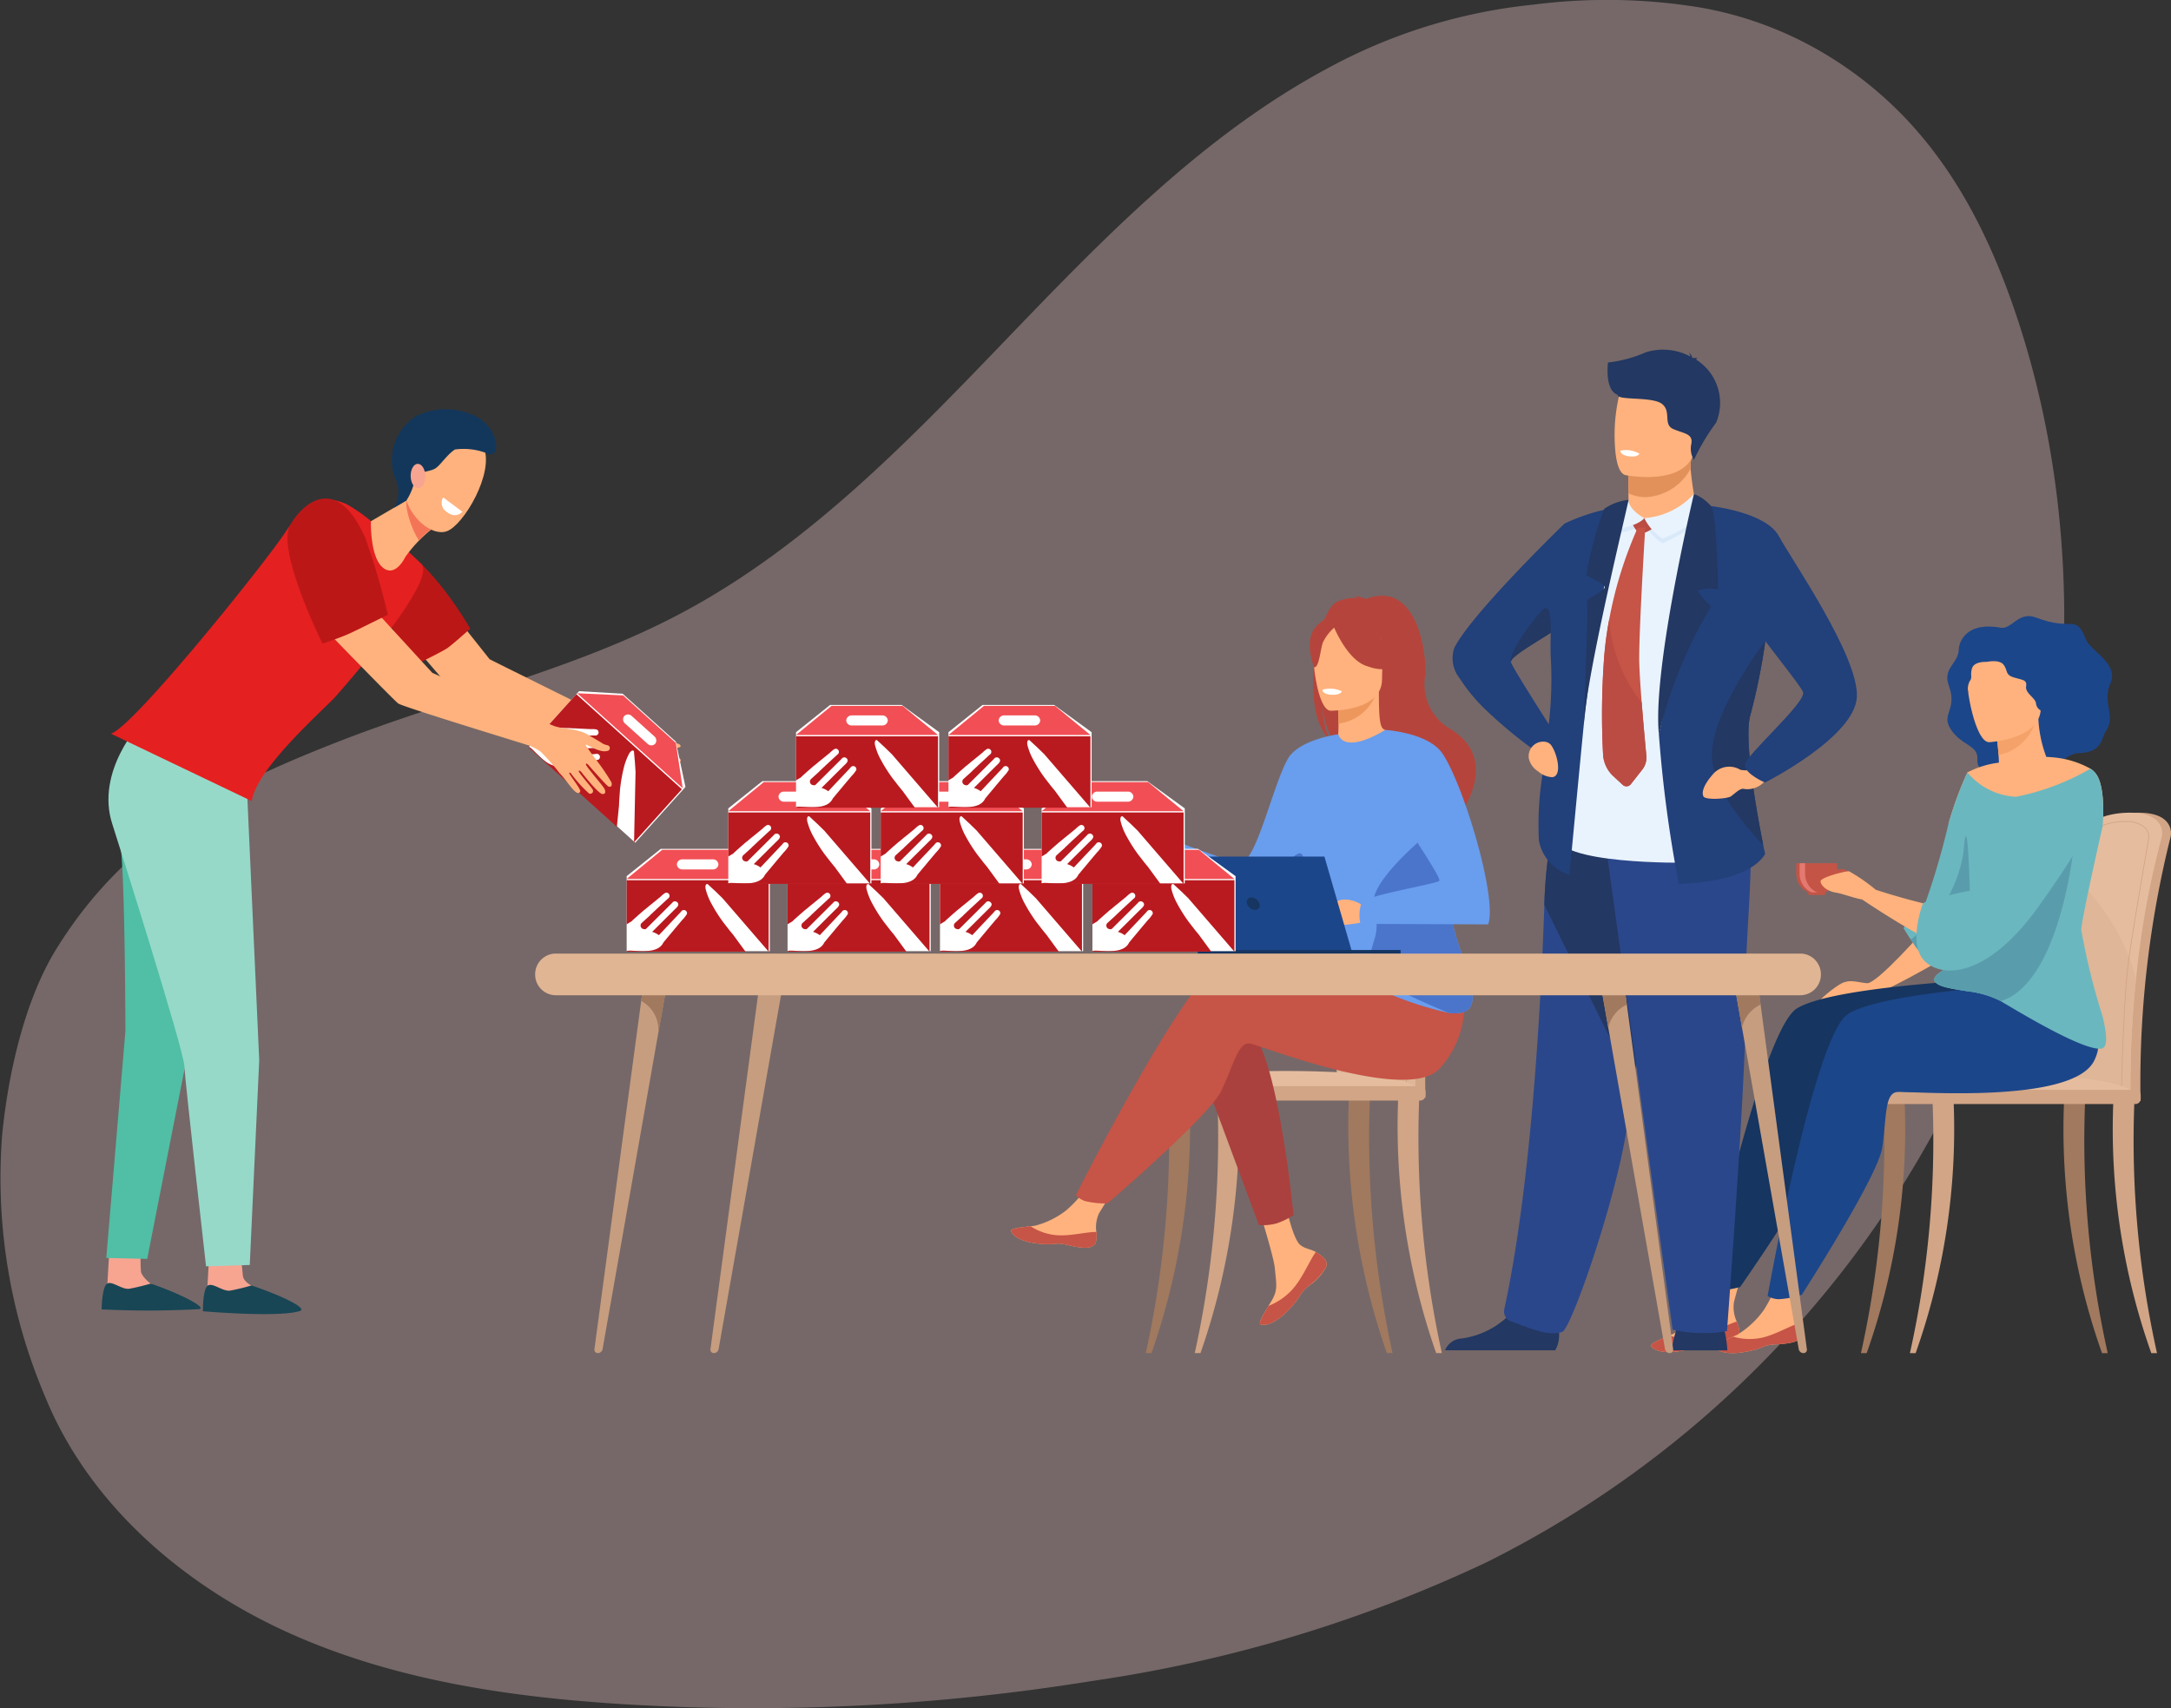 <svg id="Component_11_1" data-name="Component 11 – 1" xmlns="http://www.w3.org/2000/svg" xmlns:xlink="http://www.w3.org/1999/xlink" width="122" height="96" viewBox="0 0 122 96">
  <rect x="0" y="0" width="122" height="96" fill="#333333" stroke="none"/>
  <defs>
    <clipPath id="clip-path">
      <path id="Clip_2" data-name="Clip 2" d="M0,0H6.22V16.258H0Z" fill="none"/>
    </clipPath>
    <clipPath id="clip-path-2">
      <path id="Clip_49" data-name="Clip 49" d="M0,56.414H122V0H0Z" fill="none"/>
    </clipPath>
    <clipPath id="clip-path-3">
      <path id="Clip_2-2" data-name="Clip 2" d="M0,0H7.979V4.015H0Z" fill="none"/>
    </clipPath>
    <clipPath id="clip-path-4">
      <path id="Clip_5" data-name="Clip 5" d="M0,0H7.978V1.637H0Z" fill="none"/>
    </clipPath>
  </defs>
  <path id="Fill_1" data-name="Fill 1" d="M56.413,19.214C50.9,24.949,45.256,30.771,38.22,34.493c-6,3.174-12.727,4.67-19.054,7.128s-12,5.24-16,11.712C1.37,56.233.452,60.4.12,63.793A31.379,31.379,0,0,0,2.534,78.486C4.989,84.525,10.3,89.1,16.26,91.781s12.556,3.628,19.082,4.013a119.217,119.217,0,0,0,26.052-1.327,78.044,78.044,0,0,0,22.117-6.654,58.257,58.257,0,0,0,27.7-29.44c5.311-12.685,6.473-27.508,2.129-40.554C111.357,11.868,108.39,6.666,102.9,3.242A20.485,20.485,0,0,0,95.552.423,32.316,32.316,0,0,0,86.184.259a30.61,30.61,0,0,0-11.63,3.608C67.545,7.64,61.923,13.48,56.413,19.214Z" fill="#ffd5d5" opacity="0.33"/>
  <g id="Group_201" data-name="Group 201" transform="translate(0 19.631)">
    <g id="Group_3" data-name="Group 3" transform="translate(115.78 26.044)">
      <path id="Clip_2-12" data-name="Clip 2" d="M0,0H6.22V16.258H0Z" transform="translate(0)" fill="none"/>
      <g id="Group_3-2" data-name="Group 3" transform="translate(0)" clip-path="url(#clip-path)">
        <path id="Fill_1-2" data-name="Fill 1" d="M.166,11.782A53.06,53.06,0,0,1,.8,5.187c.452-2.575.858-4.056.863-4.072C1.717.889,2.577-.028,4.487,0S6.216,1.23,6.216,1.23a.384.384,0,0,1-.014.107,56.938,56.938,0,0,0-1.7,14.429c0,.114.014.31.006.441,0,0-4.427.113-4.428,0a21.464,21.464,0,0,1,.081-4.426" transform="translate(0 0)" fill="#d1a586"/>
      </g>
    </g>
    <path id="Fill_4" data-name="Fill 4" d="M.091,15.727c0,.113.062.2.135.2h0c.074,0,.132-.092.133-.2H4.155c0,.113.062.2.135.2h0c.075,0,.134-.095.134-.209A55.752,55.752,0,0,1,4.74,9.329,49.6,49.6,0,0,1,6.19,1.337.393.393,0,0,0,6.2,1.231S6.385.029,4.475,0,1.7.889,1.646,1.115c0,.012-.234.851-.54,2.359C1,3.974.9,4.547.783,5.187a53.113,53.113,0,0,0-.629,6.594,16.771,16.771,0,0,0-.063,3.945" transform="translate(115.298 26.044)" fill="#e5bd9e"/>
    <path id="Fill_6" data-name="Fill 6" d="M.091,12.253c0,.113.062.2.135.2h0c.074,0,.132-.092.133-.2H4.155c0,.113.062.2.135.2h0c.075,0,.134-.095.134-.209A55.752,55.752,0,0,1,4.74,5.855,11.933,11.933,0,0,0,1.106,0C1,.5.9,1.073.783,1.713A53.113,53.113,0,0,0,.153,8.307a16.771,16.771,0,0,0-.063,3.945" transform="translate(115.298 29.518)" fill="#dfb697"/>
    <path id="Fill_8" data-name="Fill 8" d="M3.63,15.212h0l-.01-.007s-.006,0-.007-.019h0a.1.1,0,0,0-.029-.078c-.092-.094-.385-.113-.8-.113L2.42,15H2.413c-.146,0-.3,0-.456,0a10.384,10.384,0,0,1-1.751-.124C-.2,14.805.073,11.712.363,8.818.412,8.33.451,7.938.468,7.71A55.047,55.047,0,0,1,1.756.845C1.8.666,2.437,0,3.812,0H3.88A1.458,1.458,0,0,1,5.012.392.728.728,0,0,1,5.187.94a.3.3,0,0,1-.011.082c-.006.024-.987,5.67-1.148,7.032-.273,2.3-.374,7.074-.375,7.121a.04.04,0,0,1,0,.007V15.2l-.023.014Zm-.847-.261c.436,0,.726.021.829.126V15.03c0-.111.008-.294.018-.635.012-.441.034-1.131.065-1.913.054-1.363.149-3.238.29-4.433.163-1.374,1.144-7.021,1.15-7.039A.268.268,0,0,0,5.144.937.7.7,0,0,0,4.978.42,1.419,1.419,0,0,0,3.88.044H3.822C2.464.043,1.843.684,1.8.856A56.111,56.111,0,0,0,.512,7.714c-.017.226-.056.608-.1,1.092l0,.016v0c-.193,1.927-.593,5.937-.192,6.006a10.32,10.32,0,0,0,1.743.123c.159,0,.31,0,.456,0h.006C2.53,14.952,2.661,14.95,2.782,14.95Z" transform="translate(115.583 26.521)" fill="#d1a586"/>
    <path id="Fill_10" data-name="Fill 10" d="M14.872,1.2H0S.346-.185,8.959.021c6.1.146,5.913,1.177,5.913,1.177" transform="translate(105.131 40.777)" fill="#e5bd9e"/>
    <path id="Fill_12" data-name="Fill 12" d="M2.521,14.226A54.986,54.986,0,0,1,1.242.265C1.247.132,1,.012.866.008s-.73-.039-.8.074A37.635,37.635,0,0,0,2.2,14.226Z" transform="translate(118.693 42.189)" fill="#d1a586"/>
    <path id="Fill_14" data-name="Fill 14" d="M0,14.226A54.984,54.984,0,0,0,1.279.265c0-.133.243-.253.377-.257s.73-.039.8.074A37.634,37.634,0,0,1,.322,14.226Z" transform="translate(107.328 42.189)" fill="#d1a586"/>
    <path id="Fill_16" data-name="Fill 16" d="M0,14.226A54.99,54.99,0,0,0,1.279.265c0-.133.243-.253.377-.257s.73-.039.8.074A37.635,37.635,0,0,1,.322,14.226Z" transform="translate(104.576 42.189)" fill="#a0795f"/>
    <path id="Fill_18" data-name="Fill 18" d="M2.521,14.226A54.988,54.988,0,0,1,1.242.265C1.247.132,1,.012.866.008s-.73-.039-.8.074A37.634,37.634,0,0,0,2.2,14.226Z" transform="translate(115.923 42.189)" fill="#a0795f"/>
    <path id="Fill_20" data-name="Fill 20" d="M.3.8H15.179a.3.3,0,0,0,.3-.3V.3a.3.3,0,0,0-.3-.3H.3A.3.3,0,0,0,0,.3V.5A.3.3,0,0,0,.3.8" transform="translate(104.818 41.617)" fill="#d1a586"/>
    <path id="Fill_22" data-name="Fill 22" d="M.166,11.944A54.528,54.528,0,0,1,.8,5.259c.452-2.611.858-4.112.863-4.128C1.717.9,2.577-.028,4.487,0S6.216,1.247,6.216,1.247a.4.4,0,0,1-.014.108,58.467,58.467,0,0,0-1.7,14.629c0,.115.014.315.006.447,0,0-4.426.114-4.428,0a22.058,22.058,0,0,1,.081-4.487" transform="translate(75.592 25.623)" fill="#d1a586"/>
    <path id="Fill_24" data-name="Fill 24" d="M.091,15.944c0,.114.062.206.135.206h0c.074,0,.132-.093.133-.206H4.155c0,.114.062.206.135.206h0c.075,0,.134-.1.134-.212a57.28,57.28,0,0,1,.315-6.48,50.91,50.91,0,0,1,1.45-8.1A.4.4,0,0,0,6.2,1.248S6.384.03,4.474,0,1.7.9,1.646,1.131c0,.012-.234.862-.54,2.391C1,4.029.9,4.609.783,5.259a54.566,54.566,0,0,0-.629,6.685,17.24,17.24,0,0,0-.063,4" transform="translate(75.11 25.623)" fill="#e5bd9e"/>
    <path id="Fill_26" data-name="Fill 26" d="M.091,12.422c0,.114.062.206.135.206h0c.074,0,.132-.093.133-.206H4.155c0,.114.062.206.135.206h0c.075,0,.134-.1.134-.212a57.28,57.28,0,0,1,.315-6.48A12.115,12.115,0,0,0,1.106,0C1,.507.9,1.087.783,1.737A54.566,54.566,0,0,0,.153,8.422a17.24,17.24,0,0,0-.063,4" transform="translate(75.11 29.145)" fill="#dfb697"/>
    <path id="Fill_28" data-name="Fill 28" d="M3.63,15.421h0l-.01-.007s-.006,0-.007-.019h0a.1.1,0,0,0-.03-.081c-.093-.095-.389-.114-.8-.114l-.353,0h0c-.15,0-.3,0-.467,0a10.226,10.226,0,0,1-1.746-.125C-.2,15.01.073,11.874.363,8.941c.051-.513.088-.894.105-1.124A57.509,57.509,0,0,1,1.756.856C1.8.675,2.436,0,3.811,0h.069A1.453,1.453,0,0,1,5.008.393a.749.749,0,0,1,.179.559.3.3,0,0,1-.011.083c-.006.024-.987,5.751-1.148,7.129-.272,2.332-.373,7.172-.374,7.22v.023l-.023.014Zm-.847-.265c.434,0,.725.021.828.127,0-.08.005-.212.012-.441l.007-.25c.012-.447.034-1.146.065-1.939.054-1.381.149-3.282.29-4.494.162-1.386,1.144-7.117,1.15-7.136A.28.28,0,0,0,5.144.949.713.713,0,0,0,4.974.421,1.414,1.414,0,0,0,3.88.044H3.815C2.462.044,1.843.693,1.8.868A57.269,57.269,0,0,0,.512,7.82l-.021,0,.021,0c-.017.229-.055.616-.1,1.105l0,.02V8.95C.213,10.9-.188,14.968.213,15.038a10.167,10.167,0,0,0,1.742.125c.158,0,.307,0,.451,0h.012C2.53,15.158,2.66,15.157,2.782,15.157Z" transform="translate(75.394 26.107)" fill="#d1a586"/>
    <path id="Fill_30" data-name="Fill 30" d="M14.872,1.214H0S.346-.188,8.96.021c6.1.148,5.913,1.193,5.913,1.193" transform="translate(64.943 40.559)" fill="#e5bd9e"/>
    <path id="Fill_32" data-name="Fill 32" d="M2.521,14.422A56.5,56.5,0,0,1,1.242.268C1.247.134,1,.012.866.008s-.73-.04-.8.075A38.65,38.65,0,0,0,2.2,14.422Z" transform="translate(78.505 41.99)" fill="#d1a586"/>
    <path id="Fill_34" data-name="Fill 34" d="M0,14.422A56.5,56.5,0,0,0,1.279.268c0-.134.243-.256.377-.261s.73-.04.8.075A38.649,38.649,0,0,1,.322,14.422Z" transform="translate(67.14 41.99)" fill="#d1a586"/>
    <path id="Fill_36" data-name="Fill 36" d="M0,14.422A56.5,56.5,0,0,0,1.279.268c0-.134.243-.256.377-.261s.73-.04.8.075A38.648,38.648,0,0,1,.322,14.422Z" transform="translate(64.388 41.99)" fill="#a0795f"/>
    <path id="Fill_38" data-name="Fill 38" d="M2.521,14.422A56.5,56.5,0,0,1,1.242.268C1.247.134,1,.012.866.008s-.73-.04-.8.075A38.648,38.648,0,0,0,2.2,14.422Z" transform="translate(75.734 41.99)" fill="#a0795f"/>
    <path id="Fill_40" data-name="Fill 40" d="M.3.81H15.177a.306.306,0,0,0,.3-.3V.3a.306.306,0,0,0-.3-.3H.3A.306.306,0,0,0,0,.3V.5a.306.306,0,0,0,.3.3" transform="translate(64.63 41.411)" fill="#d1a586"/>
    <path id="Fill_42" data-name="Fill 42" d="M5.914,0S3.2,3.105,2.639,3.055s-.915-.231-1.41,0C.873,3.221-.251,4.125.051,4.065s.848-.13.992-.144c.2-.019.517-.023.733-.061.137-.024.631-.038.8-.043.715-.024,4.1-2,4.1-2Z" transform="translate(102.275 32.571)" fill="#ffb27d"/>
    <path id="Fill_44" data-name="Fill 44" d="M1.152,1.744A1.153,1.153,0,0,1,0,.592V.144A1.145,1.145,0,0,1,.009,0H2.294A1.146,1.146,0,0,1,2.3.144V.364A1.381,1.381,0,0,1,2.578.332a.381.381,0,0,1,.2.041.241.241,0,0,1,.107.175.63.63,0,0,1-.152.468,1.818,1.818,0,0,1-.714.337A1.153,1.153,0,0,1,1.152,1.744ZM2.566.512A.362.362,0,0,0,2.3.669a1.135,1.135,0,0,1-.092.379c.141-.035.388-.113.445-.26a.278.278,0,0,0,.02-.223A.105.105,0,0,0,2.6.515Z" transform="translate(100.941 28.882)" fill="#c45446"/>
    <path id="Fill_46" data-name="Fill 46" d="M0,.144V.593A1.156,1.156,0,0,0,1.152,1.745a1.066,1.066,0,0,0,.155-.011A1.155,1.155,0,0,1,.31.593V.144A1.133,1.133,0,0,1,.319,0H.009A1.133,1.133,0,0,0,0,.144" transform="translate(101.128 28.882)" fill="#e37970"/>
    <path id="Clip_49-2" data-name="Clip 49" d="M0,56.414H122V0H0Z" fill="none"/>
    <g id="Mask_Group_2" data-name="Mask Group 2" clip-path="url(#clip-path-2)">
      <path id="Fill_48" data-name="Fill 48" d="M0,.141H.94V0H0Z" transform="translate(101.622 30.526)" fill="#c45446"/>
      <path id="Fill_50" data-name="Fill 50" d="M.648,1.81S.771.25,3.015.655c.593.107,1-.95,1.972-.574C7.077.893,7.2-.178,7.8,1.325c.253.629,1.861,1.362,1.37,2.45S9.5,5.595,8.927,6.447c-.3.441-.177,1.23-1.587,1.258-.7.014-1.8,1.315-2.583,1.551S1.6,9.151,1.692,8.07C1.762,7.227.778,7.3.174,6.327-.354,5.48.588,5.267.085,3.9c-.369-1,.593-1.249.564-2.087" transform="translate(109.427 14.993)" fill="#1c468a"/>
      <path id="Fill_51" data-name="Fill 51" d="M4.964,3.7c.048.522-.678.649-1.519.69s-.587.214-1.74.423S.09,4.7.007,4.548c-.074-.138.462-.354,1.033-.6l.216-.093a5.039,5.039,0,0,0,1.5-1.394A7.394,7.394,0,0,0,3.686.335L5.252,0s-.44,1.459-.593,2.082A1.93,1.93,0,0,0,4.82,3.17a2.047,2.047,0,0,1,.144.527" transform="translate(92.779 51.475)" fill="#ffb27d"/>
      <path id="Fill_52" data-name="Fill 52" d="M3.445,1.218c-.841.042-.587.214-1.74.423S.09,1.534.007,1.378C-.067,1.24.469,1.024,1.04.78l.009.01A3.283,3.283,0,0,0,2.795.81C3.557.6,4.295.147,4.82,0a2.05,2.05,0,0,1,.144.527c.048.522-.678.649-1.519.69" transform="translate(92.779 54.644)" fill="#c65447"/>
      <path id="Fill_53" data-name="Fill 53" d="M15.745,0S7.063.39,5.1,1.627,0,17.271,0,17.271a1.277,1.277,0,0,0,.627.2,5.257,5.257,0,0,0,1.29-.193s4.517-6.446,4.835-8.07.24-3.073.965-3.112S17.474,7.2,18.84,4.789,15.745,0,15.745,0" transform="translate(95.87 35.421)" fill="#163560"/>
      <path id="Fill_54" data-name="Fill 54" d="M4.964,3.7c.048.522-.678.649-1.519.69s-.587.214-1.74.423S.09,4.7.007,4.548c-.074-.138.462-.354,1.033-.6l.216-.093a5.038,5.038,0,0,0,1.5-1.394A7.394,7.394,0,0,0,3.686.335L5.252,0s-.44,1.459-.593,2.082A1.93,1.93,0,0,0,4.82,3.17a2.05,2.05,0,0,1,.144.527" transform="translate(96.36 51.533)" fill="#ffb27d"/>
      <path id="Fill_55" data-name="Fill 55" d="M3.445,1.218c-.841.042-.587.214-1.74.423S.09,1.534.007,1.378C-.067,1.24.469,1.024,1.04.78l.009.01A3.283,3.283,0,0,0,2.795.81C3.557.6,4.295.147,4.82,0a2.052,2.052,0,0,1,.144.527c.048.522-.678.649-1.519.69" transform="translate(96.36 54.703)" fill="#c65447"/>
      <path id="Fill_56" data-name="Fill 56" d="M15.648,0S6.4.438,4.49,1.75,0,17.58,0,17.58a1.278,1.278,0,0,0,.635.178,5.26,5.26,0,0,0,1.282-.243S6.179,10.9,6.434,9.263s.121-3.08.843-3.147,9.792.717,11.063-1.741S15.648,0,15.648,0" transform="translate(99.332 35.626)" fill="#1c468a"/>
      <path id="Fill_57" data-name="Fill 57" d="M8.254,3.038l-.012-.014A1.459,1.459,0,0,0,7.984,2.8l0,0h0a5.224,5.224,0,0,0-2.105-.641h0s-.147-.014-.381-.025A7,7,0,0,1,5.052,0L4.918.036l-2.25.6s.1.714.146,1.39c.01.148.018.294.021.431a5.181,5.181,0,0,0-1.77.548A19.633,19.633,0,0,0,0,5.9l8.663.142s.217-2.264-.409-3" transform="translate(109.495 20.773)" fill="#ffb27d"/>
      <path id="Fill_58" data-name="Fill 58" d="M11.087,15.737c-1.026.1-4.482-1.99-5.634-2.669l-.058-.034a5.488,5.488,0,0,0-1.8-.521c-.817-.134-1.58-.224-1.825-.516-.291-.348.564-.734,1.251-1.133a1.9,1.9,0,0,0,.745-.613,2.358,2.358,0,0,0,.018-.969h0c-.008-.085-.019-.173-.031-.264a2.936,2.936,0,0,1-.206.356,5.223,5.223,0,0,1-.734.859,2.438,2.438,0,0,1-.853.588.672.672,0,0,1-.407-.037,2.618,2.618,0,0,1-.983-.918C.51,9.775.449,9.685.393,9.6.2,9.314.07,9.078.02,9.022c-.154-.17.617-.506.934-.759A42.287,42.287,0,0,0,2.513,3.106,19.662,19.662,0,0,1,3.579.213,3.794,3.794,0,0,0,6.306,1.58,13.5,13.5,0,0,0,10.492,0a.953.953,0,0,1,.274.243c.626.741.409,3,.409,3s-1.2,5.281-1.2,5.814A37.1,37.1,0,0,0,11.171,13.9c.245,1.025.321,1.8-.084,1.835" transform="translate(106.981 23.568)" fill="#6bb7bf"/>
      <path id="Fill_59" data-name="Fill 59" d="M0,.6s.1.714.146,1.39A2.711,2.711,0,0,0,2.25,0Z" transform="translate(112.163 20.809)" fill="#f4a269"/>
      <path id="Fill_60" data-name="Fill 60" d="M1.24,5.182s3.022-.151,2.9-2.032S4.323-.017,2.388,0,.126.759.014,1.4.451,5.173,1.24,5.182" transform="translate(110.539 16.899)" fill="#ffb27d"/>
      <path id="Fill_61" data-name="Fill 61" d="M0,1.25s.722-.169.958.183.067.548.594.7.706.137.653.506.53.643.555.938a.517.517,0,0,0,.5.464c.232.021.126-3.8-.769-3.973A3.015,3.015,0,0,0,.467.305,2.5,2.5,0,0,0,0,1.25" transform="translate(111.652 16.318)" fill="#1c468a"/>
      <path id="Fill_62" data-name="Fill 62" d="M1.637,1.011s-.7-.049-.829.351.042.5-.137.738A.959.959,0,0,0,.6,2.772S-.794.214.671.045s1.426.13.966.966" transform="translate(110.015 16.557)" fill="#1c468a"/>
      <path id="Fill_63" data-name="Fill 63" d="M3.36,4.622A7.79,7.79,0,0,1,2.425,6.44a2.439,2.439,0,0,1-.853.588.672.672,0,0,1-.407-.037,2.618,2.618,0,0,1-.983-.918C.117,5.984.056,5.894,0,5.808A7.528,7.528,0,0,0,2.969.863c.259-3.294.405,3.911.392,3.759" transform="translate(107.374 27.359)" fill="#599dad"/>
      <path id="Fill_64" data-name="Fill 64" d="M0,1.41A4.281,4.281,0,0,1,1.994,0,4.059,4.059,0,0,1,.407,1.447.672.672,0,0,1,0,1.41" transform="translate(108.539 32.941)" fill="#599dad"/>
      <path id="Fill_65" data-name="Fill 65" d="M7.831,0S7.076,7.583,3.737,8.625l-.058-.034a5.488,5.488,0,0,0-1.8-.521C1.066,7.936.3,7.845.058,7.553-.232,7.205.623,6.82,1.31,6.42a1.9,1.9,0,0,0,.745-.613,2.358,2.358,0,0,0,.018-.969h0C5.314,3.639,7.831,0,7.831,0" transform="translate(108.697 28.011)" fill="#599dad"/>
      <path id="Fill_66" data-name="Fill 66" d="M15.072.93c-.35-1.576-1.937-.672-1.937-.672-.55-.126-4.588,6.42-4.912,6.568A38.79,38.79,0,0,1,3.1,5.538,9.725,9.725,0,0,0,1.6,4.5c-.21-.016-1.61.344-1.6.566s.337.549.854.631c.392.063,1.056.321,1.48.385,0,0,4.108,2.8,5.856,3.139,1.574.307,7.232-6.716,6.882-8.292" transform="translate(102.306 24.835)" fill="#ffb27d"/>
      <path id="Fill_67" data-name="Fill 67" d="M.37,6.377S-.577,8.81.558,9.735s3.6.614,6.293-3.147S10.644.78,9.244.183s-2.557.34-3.275,1.8c-.746,1.52-2.122,3.625-2.947,3.705A18.415,18.415,0,0,0,.37,6.377" transform="translate(107.698 24.738)" fill="#6bb7bf"/>
      <path id="Fill_68" data-name="Fill 68" d="M.01,2.119l0,.367S-.088,3.635,1.327,3.8s2.574.146,2.536-.74A18.712,18.712,0,0,1,3.5.743a4,4,0,0,1,.05-.688L.807,0,0,.132Z" transform="translate(91.503 5.973)" fill="#ffb27d"/>
      <path id="Fill_69" data-name="Fill 69" d="M0,.132.01,2.119A2.317,2.317,0,0,0,1,2.337,3.061,3.061,0,0,0,3.5.743a4,4,0,0,1,.05-.688L.807,0Z" transform="translate(91.503 5.973)" fill="#e2915a"/>
      <path id="Fill_70" data-name="Fill 70" d="M4.525,4.31C4.207,6.022,2,5.966,1.044,5.858c-.269-.03-.438-.064-.438-.064C.3,5.713.135,5.236.056,4.611A9.734,9.734,0,0,1,.306,1.1C.62.4,1.213-.359,3.436.187s1.5,1.931,1.088,4.124" transform="translate(90.736 1.276)" fill="#ffb27d"/>
      <path id="Fill_71" data-name="Fill 71" d="M3.129,1.916H0A7.55,7.55,0,0,1,.25.793,3.178,3.178,0,0,1,.427.342C.731-.265,2.664.121,2.664.121a1.488,1.488,0,0,1,.32.741,6.223,6.223,0,0,1,.145,1.054" transform="translate(93.938 54.342)" fill="#233862"/>
      <path id="Fill_72" data-name="Fill 72" d="M6.406,2.2a1.7,1.7,0,0,1-.217.988H0a1.068,1.068,0,0,1,.937-.664,4.7,4.7,0,0,0,2.5-1.159A1.865,1.865,0,0,0,3.927.489c.291-1.3,2.408.4,2.408.4A10.493,10.493,0,0,1,6.406,2.2" transform="translate(81.205 53.068)" fill="#233862"/>
      <path id="Fill_73" data-name="Fill 73" d="M7.211,15.788a9.749,9.749,0,0,0-.155,1.143c-.2,3.838-3.231,12.614-3.774,12.819-.84.317-2.162-.357-2.854-.577A.593.593,0,0,1,.012,28.5c1.5-6.907,2.055-16.854,2.256-22.743A26.719,26.719,0,0,1,2.879.741s7.4-1.974,7.444.523c.039,2.21-2.451,10.878-3.111,14.524" transform="translate(84.517 25.468)" fill="#2b478b"/>
      <path id="Fill_74" data-name="Fill 74" d="M4.943,15.788,0,5.756A26.719,26.719,0,0,1,.611.741s7.4-1.974,7.444.523C8.094,3.474,5.6,12.142,4.943,15.788" transform="translate(86.785 25.468)" fill="#233862"/>
      <path id="Fill_75" data-name="Fill 75" d="M0,.9,3.912,29.255a7.653,7.653,0,0,0,3.054.083s1.145-15.079,1.05-18.725S8.838.858,7.807.184,0,.9,0,.9" transform="translate(90.082 25.839)" fill="#2b478b"/>
      <path id="Fill_76" data-name="Fill 76" d="M.022.743A7.359,7.359,0,0,0,2.156.165a3.253,3.253,0,0,1,2.5.243A.571.571,0,0,0,4.565.178a.515.515,0,0,1,.2.293c.018.013.026.022.021.025A.66.66,0,0,1,5.1.517S5.017.5,4.986.561a.051.051,0,0,1-.014.015A2.876,2.876,0,0,1,6.1,4.127,11.73,11.73,0,0,0,4.853,6.219a1.242,1.242,0,0,1-.145-.908c.1-.566-.386-.566-1-.823s-.1-.978-.643-1.415-2.521-.18-2.5-.515C-.168,2.29.022.818.022.743" transform="translate(90.337 0)" fill="#233862"/>
      <path id="Fill_77" data-name="Fill 77" d="M8.208,0l-.9,19.325S-.21,19.448,0,17.747,2.714.592,2.714.592Z" transform="translate(87.491 9.528)" fill="#e9f3fe"/>
      <path id="Fill_78" data-name="Fill 78" d="M5.162,11.673c-.447,1.342.4,5.844.7,7.369.066.323.11.513.11.513-1.041,1.694-4.854,1.672-4.854,1.672A72.873,72.873,0,0,1,0,12.824L2.925,0,6.606,3.4s-.279,2.075-.623,4.187a35,35,0,0,1-.821,4.084" transform="translate(93.221 8.809)" fill="#22407a"/>
      <path id="Fill_79" data-name="Fill 79" d="M1.064.2S.992.425.435.344c0,0-.468-.068-.433-.314A1.518,1.518,0,0,1,1.064.2" transform="translate(91.063 5.664)" fill="#fff"/>
      <path id="Fill_80" data-name="Fill 80" d="M6.553,20.686a2.505,2.505,0,0,1-1.689-1.934,17.7,17.7,0,0,1,.268-4.066c.037-.293.074-.591.11-.892a.591.591,0,0,1-.127.013,1.526,1.526,0,0,1-.473-.1,25.391,25.391,0,0,1-2.633-2.17,9.656,9.656,0,0,1-1.6-1.9A1.792,1.792,0,0,1,.118,7.916C1.1,5.985,6.235,1.013,6.287.963V.955A10.745,10.745,0,0,1,9.485,0a100.361,100.361,0,0,0-2.1,12.264c-.28,2.867-.8,8.366-.8,8.406C6.586,20.681,6.575,20.686,6.553,20.686ZM5.532,7.079h0L5.507,7.1l-.488.305c-.965.6-1.726,1.076-1.726,1.315a.046.046,0,0,0,.007.03c.109.321,1.65,2.738,2.119,3.47A21.441,21.441,0,0,0,5.549,8.8C5.516,8.288,5.51,7.711,5.532,7.079Z" transform="translate(81.614 8.848)" fill="#22407a"/>
      <path id="Fill_81" data-name="Fill 81" d="M3.512.439C3.521.255,2.647,0,2.647,0A3.629,3.629,0,0,1,0,1.41,2.919,2.919,0,0,0,1.023,2.56S3.457,1.534,3.512.439" transform="translate(92.401 8.347)" fill="#d9e9f9"/>
      <path id="Fill_82" data-name="Fill 82" d="M1.76,1.086S.888.569.885.008c0,0-.564-.071-.81.2A2.9,2.9,0,0,0,.142,1.73S1.4,1.539,1.76,1.086" transform="translate(90.64 8.638)" fill="#d9e9f9"/>
      <path id="Fill_83" data-name="Fill 83" d="M1.334.284.15,0A.179.179,0,0,0,0,.206a1.507,1.507,0,0,0,.479.8c.146.045,1.135-.334.855-.724" transform="translate(91.659 9.358)" fill="#ba4c43"/>
      <path id="Fill_84" data-name="Fill 84" d="M3.374.564C3.383.38,2.792,0,2.792,0A4.164,4.164,0,0,1,0,1.361a2.919,2.919,0,0,0,1.023,1.15S3.319,1.66,3.374.564" transform="translate(92.401 8.126)" fill="#e9f3fe"/>
      <path id="Fill_85" data-name="Fill 85" d="M1.753,1.029S.871.561.868,0A2.82,2.82,0,0,0,.089.508,1.619,1.619,0,0,0,.135,1.673s1.257-.191,1.618-.644" transform="translate(90.647 8.459)" fill="#e9f3fe"/>
      <path id="Fill_86" data-name="Fill 86" d="M.071,12.806a1.824,1.824,0,0,0,.581,1.179l.524.483a.307.307,0,0,0,.449-.036l.649-.825a1.1,1.1,0,0,0,.229-.781C2.443,12.2,2.33,11,2.24,9.84,2.166,8.9,2.107,7.987,2.1,7.431,2.088,5.657,2.44,0,2.44,0L2.015.022A22.779,22.779,0,0,0,.406,5.206,19.781,19.781,0,0,0,.112,7.535a43.089,43.089,0,0,0-.04,5.271" transform="translate(90.016 10.012)" fill="#c65447"/>
      <path id="Fill_87" data-name="Fill 87" d="M.071,7.6A1.824,1.824,0,0,0,.652,8.779l.524.483a.307.307,0,0,0,.449-.036L2.275,8.4A1.1,1.1,0,0,0,2.5,7.621C2.443,7,2.33,5.795,2.24,4.634A8.582,8.582,0,0,1,.406,0,19.781,19.781,0,0,0,.112,2.329,43.089,43.089,0,0,0,.071,7.6" transform="translate(90.016 15.218)" fill="#ba4c43"/>
      <path id="Fill_88" data-name="Fill 88" d="M0,.823A.814.814,0,0,1,.92.009.5.5,0,0,1,1.262.2c.335.446.654,1.744.06,1.8a1.3,1.3,0,0,1-.791-.327A1.151,1.151,0,0,1,0,.9Z" transform="translate(85.904 22.047)" fill="#ffb27d"/>
      <path id="Fill_89" data-name="Fill 89" d="M2.876,11.453C1.8,10.331-.064,8.124,0,6.313.09,3.776,3,0,3,0a35,35,0,0,1-.821,4.084c-.447,1.342.4,5.844.7,7.369" transform="translate(96.204 16.398)" fill="#233862"/>
      <path id="Fill_90" data-name="Fill 90" d="M3.36,0A1.929,1.929,0,0,1,2.114.194,1.2,1.2,0,0,0,.565.453c-.526.6-.636,1.014-.526,1.235s1.337.138,1.54,0,.525-.479.729-.42A1.288,1.288,0,0,0,3.611.66C3.771.454,3.339.354,3.36,0" transform="translate(95.686 23.438)" fill="#ffb27d"/>
      <path id="Fill_91" data-name="Fill 91" d="M0,0S3.086.342,3.814,1.686,8.326,8.476,8.2,10.739s-5.163,4.8-5.163,4.8-1.116-.472-1.133-.979,3.483-3.54,3.271-4.106S1.112,5.415.74,3.939,0,0,0,0" transform="translate(96.147 8.809)" fill="#22407a"/>
      <path id="Fill_92" data-name="Fill 92" d="M2.247,1.386l-.022.022C1.074,2.134.011,2.75.011,3.029-.143,2.538,1.353.485,1.837.067s.411,1.32.411,1.32" transform="translate(84.896 14.542)" fill="#233862"/>
      <path id="Fill_93" data-name="Fill 93" d="M2.01,0S-.333,9.813.04,13.509A25.184,25.184,0,0,1,2.975,6.324s-.756-.665-.715-.911a2.59,2.59,0,0,1,1.106-.054s-.06-4.23-.4-4.677A2.476,2.476,0,0,0,2.01,0" transform="translate(93.182 8.126)" fill="#233862"/>
      <path id="Fill_94" data-name="Fill 94" d="M2.52,0C2.568-.028.2,9.589,0,12.653c0,0,.235-5.468.212-7.045,0,0,.973-.515.973-.7S.147,4.243.147,4.243A20,20,0,0,1,1.163.5,3,3,0,0,1,2.52,0" transform="translate(88.995 8.459)" fill="#233862"/>
      <path id="Fill_95" data-name="Fill 95" d="M3.962,3.941a.439.439,0,0,1,.078.47v0a2.921,2.921,0,0,1-.923,1.012c-.056.045-.105.086-.148.123l-.033.03L2.909,5.6c-.405.374-.253.459-.981,1.218-.831.864-1.4.88-1.565.8C.225,7.554.5,7.1.814,6.58L.86,6.5.983,6.3c.363-.62.27-.911.184-1.834C1.1,3.714,0,.274,0,.274L1.592,0S2.071,2.739,2.6,3.161c.283.225.6.228.87.394l.056.036a2.09,2.09,0,0,1,.436.35" transform="translate(70.473 47.178)" fill="#ffb27d"/>
      <path id="Fill_96" data-name="Fill 96" d="M3.635.386a.439.439,0,0,1,.078.47v0a3.383,3.383,0,0,1-.924,1.009c-.055.046-.1.088-.147.127l-.033.03-.026.023c-.405.374-.253.459-.981,1.218-.831.864-1.4.88-1.565.8C-.1,4,.178,3.54.488,3.025A3.54,3.54,0,0,0,1.969,1.934C2.469,1.3,2.8.475,3.143,0L3.2.036a2.09,2.09,0,0,1,.436.35" transform="translate(70.799 50.733)" fill="#c65447"/>
      <path id="Fill_97" data-name="Fill 97" d="M4.778,3.431c-.1.491-.8.409-1.581.218s-.6.036-1.71-.087S.035,3.024,0,2.858c-.03-.147.52-.2,1.11-.267l.223-.027A4.819,4.819,0,0,0,3.095,1.7,7.072,7.072,0,0,0,4.524,0L6.051.121S5.25,1.338,4.94,1.868a1.846,1.846,0,0,0-.15,1.041,1.96,1.96,0,0,1-.012.523" transform="translate(56.819 46.693)" fill="#ffb27d"/>
      <path id="Fill_98" data-name="Fill 98" d="M3.2,1.058c-.783-.191-.6.036-1.71-.087S.035.432,0,.267C-.029.12.521.068,1.111,0l.005.011a3.14,3.14,0,0,0,1.6.5c.756.018,1.556-.2,2.078-.19A1.957,1.957,0,0,1,4.778.84c-.1.491-.8.409-1.581.218" transform="translate(56.819 49.285)" fill="#c65447"/>
      <path id="Fill_99" data-name="Fill 99" d="M2.563,1.058S2.2.166,1.8.13.125-.107.034.075A1.259,1.259,0,0,0,.307,1.149a9.731,9.731,0,0,0,1.965.619Z" transform="translate(62.433 26.632)" fill="#ffb27d"/>
      <path id="Fill_100" data-name="Fill 100" d="M0,2.449l3.292,8.859a3.014,3.014,0,0,0,.991-.091,4.268,4.268,0,0,0,.957-.466S4.423,2.244,2.926.475,0,2.449,0,2.449" transform="translate(67.451 37.909)" fill="#aa413e"/>
      <path id="Fill_101" data-name="Fill 101" d="M20.013,2.613S10.553-.586,8.444.1,0,13.378,0,13.378a1.222,1.222,0,0,0,.533.337,5.031,5.031,0,0,0,1.241.127s5.716-4.9,6.4-6.329S9.124,4.723,9.8,4.859s8.779,3.335,10.616,1.429a5.3,5.3,0,0,0,1.357-4.381Z" transform="translate(60.459 34.16)" fill="#c65447"/>
      <path id="Fill_102" data-name="Fill 102" d="M.9,8.045a5.378,5.378,0,0,1-.4-1.853,5.689,5.689,0,0,0,.662,2.049c1.967,1.292,5.738,5.6,5.663,6.421,0,0,1.328-2.253,1.351-2.266,0,0,2.45-3.115-.454-4.9A2.893,2.893,0,0,1,6.309,4.414C6.371,3.4,5.907-.951,2.95.189A1.925,1.925,0,0,0,2.264.009a.581.581,0,0,1,.262.124A2.294,2.294,0,0,0,1.284.371C.2.987-.77,6.512.9,8.045" transform="translate(73.795 13.848)" fill="#b5453c"/>
      <path id="Fill_103" data-name="Fill 103" d="M0,2.913a2.725,2.725,0,0,0,1.672.305A2.169,2.169,0,0,0,2.785,2.15C2.5,2.093,2.415,1.7,2.421,0l-.13.026L.1.458s.05.688.051,1.336c0,.544-.032,1.06-.156,1.118" transform="translate(75.067 19.24)" fill="#ffb27d"/>
      <path id="Fill_104" data-name="Fill 104" d="M0,.433s.05.688.051,1.336A2.593,2.593,0,0,0,2.186,0Z" transform="translate(75.172 19.266)" fill="#ed975d"/>
      <path id="Fill_105" data-name="Fill 105" d="M3.788,4.491a6.428,6.428,0,0,0,.795-1.879c.11-.618-.205-2.91-2.508-2.58a3.129,3.129,0,0,0-1.3.491C.277.861-.444,1.59.362,3.59l.21.675Z" transform="translate(73.795 14.537)" fill="#b5453c"/>
      <path id="Fill_106" data-name="Fill 106" d="M.964,4.883s2.894.048,2.9-1.755S4.237.118,2.389.011.182.592.035,1.193s.177,3.631.929,3.69" transform="translate(73.799 15.429)" fill="#ffb27d"/>
      <path id="Fill_107" data-name="Fill 107" d="M0,.366S.792,2.481,2.008,2.794a2.394,2.394,0,0,0,1.743-.013A3.444,3.444,0,0,1,2.626.746S.6-.64,0,.366" transform="translate(74.87 15.03)" fill="#b5453c"/>
      <path id="Fill_108" data-name="Fill 108" d="M1.465.345a2.555,2.555,0,0,0-.736.931C.585,1.735.52,2.68.245,2.648c0,0-.6-1.438.074-2.251C1.03-.465,1.465.345,1.465.345" transform="translate(73.602 15.223)" fill="#b5453c"/>
      <path id="Fill_109" data-name="Fill 109" d="M9.661,15.434c-.156.433-.635.545-1.276.47a19.083,19.083,0,0,1-4.35-1.532c-2-.865-2.9-.052-3.539-.6s.726-1.775-.454-7.462C-.357,4.378,2.178.244,2.178.244S2.4,1.441,4.823,0a15.042,15.042,0,0,1,1.96,3.106C7.8,5.03,8.767,7.352,8.482,8.549c-.544,2.282,1.633,5.625,1.18,6.885" transform="translate(73.029 21.389)" fill="#699dee"/>
      <path id="Fill_110" data-name="Fill 110" d="M10.833,0l-1.5,6.134s-.186.331-.478.8C8.176,8.044,6.908,9.924,6.1,10.115A4.575,4.575,0,0,1,3.9,9.4,44.546,44.546,0,0,1,.017,7.091,1.869,1.869,0,0,1,.592,5.609s4.265,1.6,4.689,1.633c.923.066,1.863-4.391,2.726-5.875C8.63.293,10.833,0,10.833,0" transform="translate(64.374 21.634)" fill="#699dee"/>
      <path id="Fill_111" data-name="Fill 111" d="M1.088.146S1.034.375.464.34c0,0-.478-.03-.464-.281A1.539,1.539,0,0,1,1.088.146" transform="translate(74.319 19.073)" fill="#fff"/>
      <path id="Fill_112" data-name="Fill 112" d="M5.74,10.1c-.156.433-.635.545-1.276.47C3.617,10.2-.041,8.779,0,7.819.061,6.4.7,6.352.25,4.6-.114,3.189,3.265.569,3.8,0c1.013,1.923,1.042,2.014.756,3.211C4.016,5.492,6.193,8.836,5.74,10.1" transform="translate(76.951 26.728)" fill="#4a75cb"/>
      <path id="Fill_113" data-name="Fill 113" d="M4.956.245C4.272,1.352,3,3.232,2.193,3.423A4.574,4.574,0,0,1,0,2.709a5.7,5.7,0,0,0,2,.11c.7-.068.907-.93,2.019-2.223.721-.838.9-.627.933-.351" transform="translate(68.278 28.326)" fill="#4a75cb"/>
      <path id="Fill_114" data-name="Fill 114" d="M2.032.38A1.744,1.744,0,0,0,.841.017C.262.131-.021.528,0,.709a1.032,1.032,0,0,0,.771.737,8.352,8.352,0,0,0,1.7-.272Z" transform="translate(74.591 30.911)" fill="#ffb27d"/>
      <path id="Fill_115" data-name="Fill 115" d="M1.46,0S3.819.145,4.635,1.284c1.149,1.6,3.146,8.148,2.6,9.645L.061,10.9A2.122,2.122,0,0,1,.129,9.693C.37,9.3,4.3,8.664,4.484,8.483S2.216,4.944,2.216,4.4,1.46,0,1.46,0" transform="translate(76.392 21.391)" fill="#699dee"/>
      <path id="Fill_116" data-name="Fill 116" d="M10.254,5.462H1.566L0,0H8.674Z" transform="translate(65.753 28.51)" fill="#1c468a"/>
      <path id="Fill_117" data-name="Fill 117" d="M0,.213H11.358V0H0Z" transform="translate(67.349 33.759)" fill="#163560"/>
      <path id="Fill_118" data-name="Fill 118" d="M.014.348A.253.253,0,0,1,.262,0,.5.5,0,0,1,.709.348.253.253,0,0,1,.461.7.5.5,0,0,1,.014.348" transform="translate(70.064 30.805)" fill="#163560"/>
      <path id="Fill_119" data-name="Fill 119" d="M4.175.038l-.6,3.38h0L1.932,12.755.459,21.1a.269.269,0,0,1-.267.219A.189.189,0,0,1,0,21.109l1.27-9.462L2.63,1.527,2.835,0Z" transform="translate(33.402 35.093)" fill="#c69d7f"/>
      <path id="Fill_120" data-name="Fill 120" d="M4.175.038l-.6,3.38h0L1.932,12.755.459,21.1a.268.268,0,0,1-.267.219A.189.189,0,0,1,0,21.109l1.27-9.462L2.63,1.527,2.835,0Z" transform="translate(39.923 35.093)" fill="#c69d7f"/>
      <path id="Fill_121" data-name="Fill 121" d="M.949,3.418A1.852,1.852,0,0,0,0,1.527L.205,0l1.34.038Z" transform="translate(36.032 35.093)" fill="#a0795f"/>
      <path id="Fill_122" data-name="Fill 122" d="M3.983,21.32a.269.269,0,0,1-.267-.219L2.408,13.686.526,3.021,0,.038,1.34,0l.232,1.731L3.206,13.9l.968,7.211a.189.189,0,0,1-.191.211" transform="translate(89.85 35.093)" fill="#c69d7f"/>
      <path id="Fill_123" data-name="Fill 123" d="M1.573,1.731A1.923,1.923,0,0,0,.526,3.021L0,.038,1.34,0Z" transform="translate(89.85 35.093)" fill="#a0795f"/>
      <path id="Fill_124" data-name="Fill 124" d="M3.983,21.32a.269.269,0,0,1-.267-.219L2.408,13.686.526,3.021,0,.038,1.34,0l.232,1.731L3.206,13.9l.968,7.211a.189.189,0,0,1-.191.211" transform="translate(97.365 35.093)" fill="#c69d7f"/>
      <path id="Fill_125" data-name="Fill 125" d="M1.573,1.731A1.923,1.923,0,0,0,.526,3.021L0,.038,1.34,0Z" transform="translate(97.365 35.093)" fill="#a0795f"/>
      <path id="Fill_126" data-name="Fill 126" d="M71.094,2.342H1.159A1.162,1.162,0,0,1,0,1.183V1.159A1.162,1.162,0,0,1,1.159,0H71.094a1.162,1.162,0,0,1,1.159,1.159v.024a1.162,1.162,0,0,1-1.159,1.159" transform="translate(30.073 33.96)" fill="#e0b594"/>
      <path id="Fill_175" data-name="Fill 175" d="M14.378,7.6a2.057,2.057,0,0,0-.994.318A17.557,17.557,0,0,1,11.565,7.1S6.6,4.647,6.341,4.505L2.76,0,0,1.273s4.027,4.79,4.282,5,7.368,2.706,7.987,2.946c0,0,.624.57,1.027.914a4.275,4.275,0,0,0,1.072.559,4.51,4.51,0,0,0,1.093.383c.542.118.09-.25.09-.25s-.959-.4-.912-.478c.036-.056.546.2,1.144.334.154.035.306.069.446.1.367.079.528-.131.16-.277a3.59,3.59,0,0,0-.514-.166,2.969,2.969,0,0,1-.471-.185,3.869,3.869,0,0,1-.484-.194c.015-.013-.026-.076.139-.044a9.094,9.094,0,0,0,.893.25c.168.019.516.081.516.081s.616.059.62-.027c.009-.189-.37-.294-.6-.289a2.428,2.428,0,0,0-.515-.129s-.714-.282-.672-.387a5.051,5.051,0,0,1,.907.054c.485.033.836.033.862-.061.041-.149-.345-.205-.345-.205s-.34-.05-.452-.075c-.131-.03-.514-.15-.514-.15s-1.313-.482-1.266-.579.264-.3.357-.3.258.093.351.093.292-.017.306-.134S15,7.7,15,7.7a1.454,1.454,0,0,0-.627-.1" transform="translate(21.172 12.91)" fill="#ffb27d"/>
      <g id="Group_7" data-name="Group 7" transform="translate(33.566 18.075) rotate(42)">
        <path id="Rectangle" d="M1.915,0H5.938L8.045,1.532V5.746H0V1.532Z" fill="#fff"/>
        <g id="Group_3-3" data-name="Group 3" transform="translate(0 1.76)">
          <path id="Clip_2-13" data-name="Clip 2" d="M0,0H7.979V4.015H0Z" fill="none"/>
          <g id="Group_3-4" data-name="Group 3" clip-path="url(#clip-path-3)">
            <path id="Fill_1-3" data-name="Fill 1" d="M7.979,4.015V0H0V2.477l.283-.171a.814.814,0,0,1,.1-.1l.326-.292c.075-.058.241-.215.334-.283s.233-.2.34-.278L1.836.983c.038-.032.072-.058.109-.094A1.247,1.247,0,0,1,2.173.711a.177.177,0,0,1,.176.3c-.02.02-.036.028-.056.046l-.584.54a.541.541,0,0,0-.053.048c-.068.077-.095.085-.156.148-.079.082-.1.093-.157.147A.735.735,0,0,1,1.288,2l-.32.289c-.037.041-.066.058-.109.1a.2.2,0,0,0,.107.358A.138.138,0,0,0,1.125,2.7L2.563,1.267a.182.182,0,0,1,.282-.025c.164.164-.065.315-.225.478-.138.14-.272.269-.411.409-.26.261-.517.515-.778.774a1.152,1.152,0,0,1,.38.187l.47-.5c.037-.037.063-.068.1-.106l.649-.686c.017-.019.026-.037.045-.056a.178.178,0,0,1,.311.156,1.876,1.876,0,0,1-.272.345l-.375.445c-.029.035-.063.074-.092.111l-.281.337c-.031.039-.063.071-.092.109L2.063,3.5C1.683,4.328,0,3.8,0,4.015H6.679l-.711-.971c-.061-.069-.126-.151-.187-.225l-.36-.464a8.678,8.678,0,0,1-.636-1A3.436,3.436,0,0,1,4.435.48a.472.472,0,0,1,0-.182c.012-.05.062-.111.122-.074L4.87.515l.109.1.411.4" fill="#b91a1f"/>
          </g>
        </g>
        <g id="Group_6" data-name="Group 6" transform="translate(0 0.052)">
          <path id="Clip_5-11" data-name="Clip 5" d="M0,0H7.978V1.637H0Z" fill="none"/>
          <g id="Group_6-2" data-name="Group 6" clip-path="url(#clip-path-4)">
            <path id="Fill_4-2" data-name="Fill 4" d="M7.978,1.637H0L1.995,0h3.99L7.977,1.636ZM3.137.536a.3.3,0,0,0-.315.283.3.3,0,0,0,.315.282H4.842A.3.3,0,0,0,5.156.819.3.3,0,0,0,4.842.536Z" transform="translate(0 0)" fill="#f14f55"/>
          </g>
        </g>
      </g>
      <path id="Fill_176" data-name="Fill 176" d="M6.426,5.092S5.532,5.9,5.161,6.171c-.309.222-1.814.947-1.814.947s-1.5-2.293-2.153-3.443C.4,2.28-.151.2.037.148A2.749,2.749,0,0,1,1.959.2C4.276,1.265,6.426,5.092,6.426,5.092" transform="translate(19.998 10.608)" fill="#bc1717"/>
      <path id="Fill_178" data-name="Fill 178" d="M.28,0S.18,1.756.18,1.759c-.036.223-.18.774-.18.976C0,3.5,3.378,2.09,2.621,1.752c-.069-.031-.427-.261-.45-.521C2.136.832,2.048.025,2.048.025Z" transform="translate(11.48 50.852)" fill="#f7a491"/>
      <path id="Fill_179" data-name="Fill 179" d="M2.732.031a12.134,12.134,0,0,1-1.2.291C1.127.381.591-.11.3.023-.012.169,0,1.48,0,1.48s4.253.373,5.448-.013c.474-.153-1.1-.894-2.716-1.436" transform="translate(11.401 52.58)" fill="#184655"/>
      <path id="Fill_180" data-name="Fill 180" d="M.28,0s-.1,1.756-.1,1.76c-.036.223-.18.774-.18.976C0,3.5,3.378,2.09,2.621,1.752c-.069-.031-.534-.434-.556-.693C2.03.66,2.048.025,2.048.025Z" transform="translate(5.855 50.761)" fill="#f7a491"/>
      <path id="Fill_181" data-name="Fill 181" d="M2.757.031a12.136,12.136,0,0,1-1.2.291C1.151.381.616-.11.329.023.013.169,0,1.481,0,1.481a52.916,52.916,0,0,0,5.473-.013c.492-.073-1.1-.894-2.716-1.436" transform="translate(5.711 52.475)" fill="#184655"/>
      <path id="Fill_182" data-name="Fill 182" d="M1.164.281A21.6,21.6,0,0,0,.824,5.488c.233,2.246.252,10.224.252,10.224L0,28.473l2.3.054S4.8,15.768,4.756,16.1s.84-8.983.84-8.983L2.61,0Z" transform="translate(5.973 22.592)" fill="#50bfa5"/>
      <path id="Fill_183" data-name="Fill 183" d="M1.844,0S-.75,2.731.215,5.715c.387,1.2,4,12.647,4.048,13.582S5.485,30.576,5.485,30.576L7.941,30.5,8.473,19l-.7-15.494L6.28.9Z" transform="translate(6.094 20.96)" fill="#96d9c9"/>
      <path id="Fill_184" data-name="Fill 184" d="M17.451,3.625a22.73,22.73,0,0,0-2.7-2.3A8.783,8.783,0,0,0,13.2.234C12.543.006,11.412-.6,9.775,1.879,8.6,3.654,1.213,12.845,0,13.155l7.922,3.79c.217-1.81,4.133-5.23,4.7-5.868,1.259-1.426,5.636-6.555,4.833-7.452" transform="translate(6.23 8.445)" fill="#e52020"/>
      <path id="Fill_185" data-name="Fill 185" d="M2.469,0,0,1.445S-.068,3.551.739,4.1c.677.459,1.192-.643,1.192-.643A7.531,7.531,0,0,1,3.546,1.788C4.243,1.392,2.469,0,2.469,0" transform="translate(20.843 8.219)" fill="#ffb27d"/>
      <path id="Fill_186" data-name="Fill 186" d="M.069.927a5.167,5.167,0,0,0,.641,1.6,4,4,0,0,1,.85-.738c.322-.183.117-.578-.2-.95C.92.377.483,0,.483,0L.008.278a2.214,2.214,0,0,0,.06.65" transform="translate(22.829 8.219)" fill="#f47458"/>
      <path id="Fill_187" data-name="Fill 187" d="M1.841.108C1.8.056-.229,2.582.021,3.766S1.5,6.032,2.35,5.734c.943-.329,2.7-3.3,2.067-4.745S1.841.108,1.841.108" transform="translate(22.756 4.491)" fill="#ffb27d"/>
      <path id="Fill_188" data-name="Fill 188" d="M4.79.434a3.841,3.841,0,0,0-3.4-.069A2.923,2.923,0,0,0,.173,3.87a1.722,1.722,0,0,1-.06,1.667l.7-.411A3.349,3.349,0,0,0,1.28,3.975c.054-.511.8-.42,1.163-.652.28-.178.638-.758,1.091-1.059a3.614,3.614,0,0,1,1.7.175c.957.537.821-1.3-.446-2" transform="translate(22.028 3.367)" fill="#13375b"/>
      <path id="Fill_197" data-name="Fill 197" d="M.824.679c.006.379-.173.689-.4.693S.007,1.072,0,.693.173,0,.4,0,.817.3.824.679" transform="translate(23.077 6.436)" fill="#f7a491"/>
      <path id="Fill_198" data-name="Fill 198" d="M1.16.8.086,0A.593.593,0,0,0,.264.8c.563.448.9,0,.9,0" transform="translate(24.819 8.323)" fill="#fff"/>
      <path id="Fill_199" data-name="Fill 199" d="M11.337,12a11.754,11.754,0,0,0-.758-1.393,3.313,3.313,0,0,0-.55-.472C8.239,9.09,3.578,6.391,3.4,6.182,3.182,5.933,0,.647,0,.647L2.857,0,5.65,4.931c.233.185,4.666,3.461,4.666,3.461s.881.689,1.363,1.011a3.824,3.824,0,0,0,.686.306,4.365,4.365,0,0,1,.856.426c.116.1.349.322.488.455s.306.285.371.364a.984.984,0,0,0,.252.16.165.165,0,0,1-.027.306.714.714,0,0,1-.433-.1c-.321-.151-.713-.558-.734-.508s.377.922.416,1.025a11.662,11.662,0,0,1,.52,1.346c.023.227-.113.279-.215.2s-.823-1.429-.823-1.429-.094-.173-.131-.074.628,1.333.693,1.535.013.368-.174.3c-.228-.086-.857-1.447-.857-1.447s-.082-.169-.138-.11.527,1.1.534,1.219a.156.156,0,0,1-.259.138,7.321,7.321,0,0,1-.736-1.337s-.068-.081-.089-.024.413.979.38,1.114a.108.108,0,0,1-.129.091c-.227,0-.525-.956-.795-1.349" transform="translate(17.677 14.647) rotate(-13)" fill="#ffb27d"/>
      <path id="Fill_200" data-name="Fill 200" d="M1.967,8.153s.931-.3,1.527-.569c.4-.183,2.143-1.051,2.143-1.051a38.361,38.361,0,0,0-1.26-4.311C2.513-1.963.393.923.106,1.6-.538,3.1,1.967,8.153,1.967,8.153" transform="translate(16.155 8.386)" fill="#bc1717"/>
    </g>
    <g id="Group_7-2" data-name="Group 7" transform="translate(35.216 28.077)">
      <path id="Rectangle-2" data-name="Rectangle" d="M1.915,0H5.938L8.045,1.532V5.746H0V1.532Z" fill="#fff"/>
      <g id="Group_3-5" data-name="Group 3" transform="translate(0 1.76)">
        <path id="Clip_2-14" data-name="Clip 2" d="M0,0H7.979V4.015H0Z" transform="translate(0 0)" fill="none"/>
        <g id="Group_3-6" data-name="Group 3" transform="translate(0 0)" clip-path="url(#clip-path-3)">
          <path id="Fill_1-4" data-name="Fill 1" d="M7.979,4.015V0H0V2.477l.283-.171a.814.814,0,0,1,.1-.1l.326-.292c.075-.058.241-.215.334-.283s.233-.2.34-.278L1.836.983c.038-.032.072-.058.109-.094A1.247,1.247,0,0,1,2.173.711a.177.177,0,0,1,.176.3c-.02.02-.036.028-.056.046l-.584.54a.541.541,0,0,0-.053.048c-.068.077-.095.085-.156.148-.079.082-.1.093-.157.147A.735.735,0,0,1,1.288,2l-.32.289c-.037.041-.066.058-.109.1a.2.2,0,0,0,.107.358A.138.138,0,0,0,1.125,2.7L2.563,1.267a.182.182,0,0,1,.282-.025c.164.164-.065.315-.225.478-.138.14-.272.269-.411.409-.26.261-.517.515-.778.774a1.152,1.152,0,0,1,.38.187l.47-.5c.037-.037.063-.068.1-.106l.649-.686c.017-.019.026-.037.045-.056a.178.178,0,0,1,.311.156,1.876,1.876,0,0,1-.272.345l-.375.445c-.029.035-.063.074-.092.111l-.281.337c-.031.039-.063.071-.092.109L2.063,3.5C1.683,4.328,0,3.8,0,4.015H6.679l-.711-.971c-.061-.069-.126-.151-.187-.225l-.36-.464a8.678,8.678,0,0,1-.636-1A3.436,3.436,0,0,1,4.435.48a.472.472,0,0,1,0-.182c.012-.05.062-.111.122-.074L4.87.515l.109.1.411.4" fill="#b91a1f"/>
        </g>
      </g>
      <g id="Group_6-3" data-name="Group 6" transform="translate(0 0.052)">
        <path id="Clip_5-12" data-name="Clip 5" d="M0,0H7.978V1.637H0Z" fill="none"/>
        <g id="Group_6-4" data-name="Group 6" clip-path="url(#clip-path-4)">
          <path id="Fill_4-3" data-name="Fill 4" d="M7.978,1.637H0L1.995,0h3.99L7.977,1.636ZM3.137.536a.3.3,0,0,0-.315.283.3.3,0,0,0,.315.282H4.842A.3.3,0,0,0,5.156.819.3.3,0,0,0,4.842.536Z" transform="translate(0 0)" fill="#f14f55"/>
        </g>
      </g>
    </g>
    <g id="Group_7-3" data-name="Group 7" transform="translate(44.257 28.077)">
      <path id="Rectangle-3" data-name="Rectangle" d="M1.915,0H5.938L8.045,1.532V5.746H0V1.532Z" fill="#fff"/>
      <g id="Group_3-7" data-name="Group 3" transform="translate(0 1.76)">
        <path id="Clip_2-15" data-name="Clip 2" d="M0,0H7.979V4.015H0Z" transform="translate(0 0)" fill="none"/>
        <g id="Group_3-8" data-name="Group 3" transform="translate(0 0)" clip-path="url(#clip-path-3)">
          <path id="Fill_1-5" data-name="Fill 1" d="M7.979,4.015V0H0V2.477l.283-.171a.814.814,0,0,1,.1-.1l.326-.292c.075-.058.241-.215.334-.283s.233-.2.34-.278L1.836.983c.038-.032.072-.058.109-.094A1.247,1.247,0,0,1,2.173.711a.177.177,0,0,1,.176.3c-.02.02-.036.028-.056.046l-.584.54a.541.541,0,0,0-.053.048c-.068.077-.095.085-.156.148-.079.082-.1.093-.157.147A.735.735,0,0,1,1.288,2l-.32.289c-.037.041-.066.058-.109.1a.2.2,0,0,0,.107.358A.138.138,0,0,0,1.125,2.7L2.563,1.267a.182.182,0,0,1,.282-.025c.164.164-.065.315-.225.478-.138.14-.272.269-.411.409-.26.261-.517.515-.778.774a1.152,1.152,0,0,1,.38.187l.47-.5c.037-.037.063-.068.1-.106l.649-.686c.017-.019.026-.037.045-.056a.178.178,0,0,1,.311.156,1.876,1.876,0,0,1-.272.345l-.375.445c-.029.035-.063.074-.092.111l-.281.337c-.031.039-.063.071-.092.109L2.063,3.5C1.683,4.328,0,3.8,0,4.015H6.679l-.711-.971c-.061-.069-.126-.151-.187-.225l-.36-.464a8.678,8.678,0,0,1-.636-1A3.436,3.436,0,0,1,4.435.48a.472.472,0,0,1,0-.182c.012-.05.062-.111.122-.074L4.87.515l.109.1.411.4" fill="#b91a1f"/>
        </g>
      </g>
      <g id="Group_6-5" data-name="Group 6" transform="translate(0 0.052)">
        <path id="Clip_5-13" data-name="Clip 5" d="M0,0H7.978V1.637H0Z" fill="none"/>
        <g id="Group_6-6" data-name="Group 6" clip-path="url(#clip-path-4)">
          <path id="Fill_4-4" data-name="Fill 4" d="M7.978,1.637H0L1.995,0h3.99L7.977,1.636ZM3.137.536a.3.3,0,0,0-.315.283.3.3,0,0,0,.315.282H4.842A.3.3,0,0,0,5.156.819.3.3,0,0,0,4.842.536Z" transform="translate(0 0)" fill="#f14f55"/>
        </g>
      </g>
    </g>
    <g id="Group_7-4" data-name="Group 7" transform="translate(52.823 28.077)">
      <path id="Rectangle-4" data-name="Rectangle" d="M1.915,0H5.938L8.045,1.532V5.746H0V1.532Z" fill="#fff"/>
      <g id="Group_3-9" data-name="Group 3" transform="translate(0 1.76)">
        <path id="Clip_2-16" data-name="Clip 2" d="M0,0H7.979V4.015H0Z" transform="translate(0 0)" fill="none"/>
        <g id="Group_3-10" data-name="Group 3" transform="translate(0 0)" clip-path="url(#clip-path-3)">
          <path id="Fill_1-6" data-name="Fill 1" d="M7.979,4.015V0H0V2.477l.283-.171a.814.814,0,0,1,.1-.1l.326-.292c.075-.058.241-.215.334-.283s.233-.2.34-.278L1.836.983c.038-.032.072-.058.109-.094A1.247,1.247,0,0,1,2.173.711a.177.177,0,0,1,.176.3c-.02.02-.036.028-.056.046l-.584.54a.541.541,0,0,0-.053.048c-.068.077-.095.085-.156.148-.079.082-.1.093-.157.147A.735.735,0,0,1,1.288,2l-.32.289c-.037.041-.066.058-.109.1a.2.2,0,0,0,.107.358A.138.138,0,0,0,1.125,2.7L2.563,1.267a.182.182,0,0,1,.282-.025c.164.164-.065.315-.225.478-.138.14-.272.269-.411.409-.26.261-.517.515-.778.774a1.152,1.152,0,0,1,.38.187l.47-.5c.037-.037.063-.068.1-.106l.649-.686c.017-.019.026-.037.045-.056a.178.178,0,0,1,.311.156,1.876,1.876,0,0,1-.272.345l-.375.445c-.029.035-.063.074-.092.111l-.281.337c-.031.039-.063.071-.092.109L2.063,3.5C1.683,4.328,0,3.8,0,4.015H6.679l-.711-.971c-.061-.069-.126-.151-.187-.225l-.36-.464a8.678,8.678,0,0,1-.636-1A3.436,3.436,0,0,1,4.435.48a.472.472,0,0,1,0-.182c.012-.05.062-.111.122-.074L4.87.515l.109.1.411.4" fill="#b91a1f"/>
        </g>
      </g>
      <g id="Group_6-7" data-name="Group 6" transform="translate(0 0.052)">
        <path id="Clip_5-14" data-name="Clip 5" d="M0,0H7.978V1.637H0Z" fill="none"/>
        <g id="Group_6-8" data-name="Group 6" clip-path="url(#clip-path-4)">
          <path id="Fill_4-5" data-name="Fill 4" d="M7.978,1.637H0L1.995,0h3.99L7.977,1.636ZM3.137.536a.3.3,0,0,0-.315.283.3.3,0,0,0,.315.282H4.842A.3.3,0,0,0,5.156.819.3.3,0,0,0,4.842.536Z" transform="translate(0 0)" fill="#f14f55"/>
        </g>
      </g>
    </g>
    <g id="Group_7-5" data-name="Group 7" transform="translate(61.389 28.077)">
      <path id="Rectangle-5" data-name="Rectangle" d="M1.915,0H5.938L8.045,1.532V5.746H0V1.532Z" fill="#fff"/>
      <g id="Group_3-11" data-name="Group 3" transform="translate(0 1.76)">
        <path id="Clip_2-17" data-name="Clip 2" d="M0,0H7.979V4.015H0Z" transform="translate(0 0)" fill="none"/>
        <g id="Group_3-12" data-name="Group 3" transform="translate(0 0)" clip-path="url(#clip-path-3)">
          <path id="Fill_1-7" data-name="Fill 1" d="M7.979,4.015V0H0V2.477l.283-.171a.814.814,0,0,1,.1-.1l.326-.292c.075-.058.241-.215.334-.283s.233-.2.34-.278L1.836.983c.038-.032.072-.058.109-.094A1.247,1.247,0,0,1,2.173.711a.177.177,0,0,1,.176.3c-.02.02-.036.028-.056.046l-.584.54a.541.541,0,0,0-.053.048c-.068.077-.095.085-.156.148-.079.082-.1.093-.157.147A.735.735,0,0,1,1.288,2l-.32.289c-.037.041-.066.058-.109.1a.2.2,0,0,0,.107.358A.138.138,0,0,0,1.125,2.7L2.563,1.267a.182.182,0,0,1,.282-.025c.164.164-.065.315-.225.478-.138.14-.272.269-.411.409-.26.261-.517.515-.778.774a1.152,1.152,0,0,1,.38.187l.47-.5c.037-.037.063-.068.1-.106l.649-.686c.017-.019.026-.037.045-.056a.178.178,0,0,1,.311.156,1.876,1.876,0,0,1-.272.345l-.375.445c-.029.035-.063.074-.092.111l-.281.337c-.031.039-.063.071-.092.109L2.063,3.5C1.683,4.328,0,3.8,0,4.015H6.679l-.711-.971c-.061-.069-.126-.151-.187-.225l-.36-.464a8.678,8.678,0,0,1-.636-1A3.436,3.436,0,0,1,4.435.48a.472.472,0,0,1,0-.182c.012-.05.062-.111.122-.074L4.87.515l.109.1.411.4" fill="#b91a1f"/>
        </g>
      </g>
      <g id="Group_6-9" data-name="Group 6" transform="translate(0 0.052)">
        <path id="Clip_5-15" data-name="Clip 5" d="M0,0H7.978V1.637H0Z" fill="none"/>
        <g id="Group_6-10" data-name="Group 6" clip-path="url(#clip-path-4)">
          <path id="Fill_4-6" data-name="Fill 4" d="M7.978,1.637H0L1.995,0h3.99L7.977,1.636ZM3.137.536a.3.3,0,0,0-.315.283.3.3,0,0,0,.315.282H4.842A.3.3,0,0,0,5.156.819.3.3,0,0,0,4.842.536Z" transform="translate(0 0)" fill="#f14f55"/>
        </g>
      </g>
    </g>
    <g id="Group_7-6" data-name="Group 7" transform="translate(40.926 24.27)">
      <path id="Rectangle-6" data-name="Rectangle" d="M1.915,0H5.938L8.045,1.532V5.746H0V1.532Z" fill="#fff"/>
      <g id="Group_3-13" data-name="Group 3" transform="translate(0 1.76)">
        <path id="Clip_2-18" data-name="Clip 2" d="M0,0H7.979V4.015H0Z" transform="translate(0 0)" fill="none"/>
        <g id="Group_3-14" data-name="Group 3" transform="translate(0 0)" clip-path="url(#clip-path-3)">
          <path id="Fill_1-8" data-name="Fill 1" d="M7.979,4.015V0H0V2.477l.283-.171a.814.814,0,0,1,.1-.1l.326-.292c.075-.058.241-.215.334-.283s.233-.2.34-.278L1.836.983c.038-.032.072-.058.109-.094A1.247,1.247,0,0,1,2.173.711a.177.177,0,0,1,.176.3c-.02.02-.036.028-.056.046l-.584.54a.541.541,0,0,0-.053.048c-.068.077-.095.085-.156.148-.079.082-.1.093-.157.147A.735.735,0,0,1,1.288,2l-.32.289c-.037.041-.066.058-.109.1a.2.2,0,0,0,.107.358A.138.138,0,0,0,1.125,2.7L2.563,1.267a.182.182,0,0,1,.282-.025c.164.164-.065.315-.225.478-.138.14-.272.269-.411.409-.26.261-.517.515-.778.774a1.152,1.152,0,0,1,.38.187l.47-.5c.037-.037.063-.068.1-.106l.649-.686c.017-.019.026-.037.045-.056a.178.178,0,0,1,.311.156,1.876,1.876,0,0,1-.272.345l-.375.445c-.029.035-.063.074-.092.111l-.281.337c-.031.039-.063.071-.092.109L2.063,3.5C1.683,4.328,0,3.8,0,4.015H6.679l-.711-.971c-.061-.069-.126-.151-.187-.225l-.36-.464a8.678,8.678,0,0,1-.636-1A3.436,3.436,0,0,1,4.435.48a.472.472,0,0,1,0-.182c.012-.05.062-.111.122-.074L4.87.515l.109.1.411.4" fill="#b91a1f"/>
        </g>
      </g>
      <g id="Group_6-11" data-name="Group 6" transform="translate(0 0.052)">
        <path id="Clip_5-16" data-name="Clip 5" d="M0,0H7.978V1.637H0Z" fill="none"/>
        <g id="Group_6-12" data-name="Group 6" clip-path="url(#clip-path-4)">
          <path id="Fill_4-7" data-name="Fill 4" d="M7.978,1.637H0L1.995,0h3.99L7.977,1.636ZM3.137.536a.3.3,0,0,0-.315.283.3.3,0,0,0,.315.282H4.842A.3.3,0,0,0,5.156.819.3.3,0,0,0,4.842.536Z" transform="translate(0 0)" fill="#f14f55"/>
        </g>
      </g>
    </g>
    <g id="Group_7-7" data-name="Group 7" transform="translate(49.492 24.27)">
      <path id="Rectangle-7" data-name="Rectangle" d="M1.915,0H5.938L8.045,1.532V5.746H0V1.532Z" fill="#fff"/>
      <g id="Group_3-15" data-name="Group 3" transform="translate(0 1.76)">
        <path id="Clip_2-19" data-name="Clip 2" d="M0,0H7.979V4.015H0Z" transform="translate(0 0)" fill="none"/>
        <g id="Group_3-16" data-name="Group 3" transform="translate(0 0)" clip-path="url(#clip-path-3)">
          <path id="Fill_1-9" data-name="Fill 1" d="M7.979,4.015V0H0V2.477l.283-.171a.814.814,0,0,1,.1-.1l.326-.292c.075-.058.241-.215.334-.283s.233-.2.34-.278L1.836.983c.038-.032.072-.058.109-.094A1.247,1.247,0,0,1,2.173.711a.177.177,0,0,1,.176.3c-.02.02-.036.028-.056.046l-.584.54a.541.541,0,0,0-.053.048c-.068.077-.095.085-.156.148-.079.082-.1.093-.157.147A.735.735,0,0,1,1.288,2l-.32.289c-.037.041-.066.058-.109.1a.2.2,0,0,0,.107.358A.138.138,0,0,0,1.125,2.7L2.563,1.267a.182.182,0,0,1,.282-.025c.164.164-.065.315-.225.478-.138.14-.272.269-.411.409-.26.261-.517.515-.778.774a1.152,1.152,0,0,1,.38.187l.47-.5c.037-.037.063-.068.1-.106l.649-.686c.017-.019.026-.037.045-.056a.178.178,0,0,1,.311.156,1.876,1.876,0,0,1-.272.345l-.375.445c-.029.035-.063.074-.092.111l-.281.337c-.031.039-.063.071-.092.109L2.063,3.5C1.683,4.328,0,3.8,0,4.015H6.679l-.711-.971c-.061-.069-.126-.151-.187-.225l-.36-.464a8.678,8.678,0,0,1-.636-1A3.436,3.436,0,0,1,4.435.48a.472.472,0,0,1,0-.182c.012-.05.062-.111.122-.074L4.87.515l.109.1.411.4" fill="#b91a1f"/>
        </g>
      </g>
      <g id="Group_6-13" data-name="Group 6" transform="translate(0 0.052)">
        <path id="Clip_5-17" data-name="Clip 5" d="M0,0H7.978V1.637H0Z" fill="none"/>
        <g id="Group_6-14" data-name="Group 6" clip-path="url(#clip-path-4)">
          <path id="Fill_4-8" data-name="Fill 4" d="M7.978,1.637H0L1.995,0h3.99L7.977,1.636ZM3.137.536a.3.3,0,0,0-.315.283.3.3,0,0,0,.315.282H4.842A.3.3,0,0,0,5.156.819.3.3,0,0,0,4.842.536Z" transform="translate(0 0)" fill="#f14f55"/>
        </g>
      </g>
    </g>
    <g id="Group_7-8" data-name="Group 7" transform="translate(58.534 24.27)">
      <path id="Rectangle-8" data-name="Rectangle" d="M1.915,0H5.938L8.045,1.532V5.746H0V1.532Z" fill="#fff"/>
      <g id="Group_3-17" data-name="Group 3" transform="translate(0 1.76)">
        <path id="Clip_2-20" data-name="Clip 2" d="M0,0H7.979V4.015H0Z" transform="translate(0 0)" fill="none"/>
        <g id="Group_3-18" data-name="Group 3" transform="translate(0 0)" clip-path="url(#clip-path-3)">
          <path id="Fill_1-10" data-name="Fill 1" d="M7.979,4.015V0H0V2.477l.283-.171a.814.814,0,0,1,.1-.1l.326-.292c.075-.058.241-.215.334-.283s.233-.2.34-.278L1.836.983c.038-.032.072-.058.109-.094A1.247,1.247,0,0,1,2.173.711a.177.177,0,0,1,.176.3c-.02.02-.036.028-.056.046l-.584.54a.541.541,0,0,0-.053.048c-.068.077-.095.085-.156.148-.079.082-.1.093-.157.147A.735.735,0,0,1,1.288,2l-.32.289c-.037.041-.066.058-.109.1a.2.2,0,0,0,.107.358A.138.138,0,0,0,1.125,2.7L2.563,1.267a.182.182,0,0,1,.282-.025c.164.164-.065.315-.225.478-.138.14-.272.269-.411.409-.26.261-.517.515-.778.774a1.152,1.152,0,0,1,.38.187l.47-.5c.037-.037.063-.068.1-.106l.649-.686c.017-.019.026-.037.045-.056a.178.178,0,0,1,.311.156,1.876,1.876,0,0,1-.272.345l-.375.445c-.029.035-.063.074-.092.111l-.281.337c-.031.039-.063.071-.092.109L2.063,3.5C1.683,4.328,0,3.8,0,4.015H6.679l-.711-.971c-.061-.069-.126-.151-.187-.225l-.36-.464a8.678,8.678,0,0,1-.636-1A3.436,3.436,0,0,1,4.435.48a.472.472,0,0,1,0-.182c.012-.05.062-.111.122-.074L4.87.515l.109.1.411.4" fill="#b91a1f"/>
        </g>
      </g>
      <g id="Group_6-15" data-name="Group 6" transform="translate(0 0.052)">
        <path id="Clip_5-18" data-name="Clip 5" d="M0,0H7.978V1.637H0Z" fill="none"/>
        <g id="Group_6-16" data-name="Group 6" clip-path="url(#clip-path-4)">
          <path id="Fill_4-9" data-name="Fill 4" d="M7.978,1.637H0L1.995,0h3.99L7.977,1.636ZM3.137.536a.3.3,0,0,0-.315.283.3.3,0,0,0,.315.282H4.842A.3.3,0,0,0,5.156.819.3.3,0,0,0,4.842.536Z" transform="translate(0 0)" fill="#f14f55"/>
        </g>
      </g>
    </g>
    <g id="Group_7-9" data-name="Group 7" transform="translate(44.733 19.987)">
      <path id="Rectangle-9" data-name="Rectangle" d="M1.915,0H5.938L8.045,1.532V5.746H0V1.532Z" fill="#fff"/>
      <g id="Group_3-19" data-name="Group 3" transform="translate(0 1.76)">
        <path id="Clip_2-21" data-name="Clip 2" d="M0,0H7.979V4.015H0Z" transform="translate(0 0)" fill="none"/>
        <g id="Group_3-20" data-name="Group 3" transform="translate(0 0)" clip-path="url(#clip-path-3)">
          <path id="Fill_1-11" data-name="Fill 1" d="M7.979,4.015V0H0V2.477l.283-.171a.814.814,0,0,1,.1-.1l.326-.292c.075-.058.241-.215.334-.283s.233-.2.34-.278L1.836.983c.038-.032.072-.058.109-.094A1.247,1.247,0,0,1,2.173.711a.177.177,0,0,1,.176.3c-.02.02-.036.028-.056.046l-.584.54a.541.541,0,0,0-.053.048c-.068.077-.095.085-.156.148-.079.082-.1.093-.157.147A.735.735,0,0,1,1.288,2l-.32.289c-.037.041-.066.058-.109.1a.2.2,0,0,0,.107.358A.138.138,0,0,0,1.125,2.7L2.563,1.267a.182.182,0,0,1,.282-.025c.164.164-.065.315-.225.478-.138.14-.272.269-.411.409-.26.261-.517.515-.778.774a1.152,1.152,0,0,1,.38.187l.47-.5c.037-.037.063-.068.1-.106l.649-.686c.017-.019.026-.037.045-.056a.178.178,0,0,1,.311.156,1.876,1.876,0,0,1-.272.345l-.375.445c-.029.035-.063.074-.092.111l-.281.337c-.031.039-.063.071-.092.109L2.063,3.5C1.683,4.328,0,3.8,0,4.015H6.679l-.711-.971c-.061-.069-.126-.151-.187-.225l-.36-.464a8.678,8.678,0,0,1-.636-1A3.436,3.436,0,0,1,4.435.48a.472.472,0,0,1,0-.182c.012-.05.062-.111.122-.074L4.87.515l.109.1.411.4" fill="#b91a1f"/>
        </g>
      </g>
      <g id="Group_6-17" data-name="Group 6" transform="translate(0 0.052)">
        <path id="Clip_5-19" data-name="Clip 5" d="M0,0H7.978V1.637H0Z" fill="none"/>
        <g id="Group_6-18" data-name="Group 6" clip-path="url(#clip-path-4)">
          <path id="Fill_4-10" data-name="Fill 4" d="M7.978,1.637H0L1.995,0h3.99L7.977,1.636ZM3.137.536a.3.3,0,0,0-.315.283.3.3,0,0,0,.315.282H4.842A.3.3,0,0,0,5.156.819.3.3,0,0,0,4.842.536Z" transform="translate(0 0)" fill="#f14f55"/>
        </g>
      </g>
    </g>
    <g id="Group_7-10" data-name="Group 7" transform="translate(53.299 19.987)">
      <path id="Rectangle-10" data-name="Rectangle" d="M1.915,0H5.938L8.045,1.532V5.746H0V1.532Z" fill="#fff"/>
      <g id="Group_3-21" data-name="Group 3" transform="translate(0 1.76)">
        <path id="Clip_2-22" data-name="Clip 2" d="M0,0H7.979V4.015H0Z" transform="translate(0 0)" fill="none"/>
        <g id="Group_3-22" data-name="Group 3" transform="translate(0 0)" clip-path="url(#clip-path-3)">
          <path id="Fill_1-12" data-name="Fill 1" d="M7.979,4.015V0H0V2.477l.283-.171a.814.814,0,0,1,.1-.1l.326-.292c.075-.058.241-.215.334-.283s.233-.2.34-.278L1.836.983c.038-.032.072-.058.109-.094A1.247,1.247,0,0,1,2.173.711a.177.177,0,0,1,.176.3c-.02.02-.036.028-.056.046l-.584.54a.541.541,0,0,0-.053.048c-.068.077-.095.085-.156.148-.079.082-.1.093-.157.147A.735.735,0,0,1,1.288,2l-.32.289c-.037.041-.066.058-.109.1a.2.2,0,0,0,.107.358A.138.138,0,0,0,1.125,2.7L2.563,1.267a.182.182,0,0,1,.282-.025c.164.164-.065.315-.225.478-.138.14-.272.269-.411.409-.26.261-.517.515-.778.774a1.152,1.152,0,0,1,.38.187l.47-.5c.037-.037.063-.068.1-.106l.649-.686c.017-.019.026-.037.045-.056a.178.178,0,0,1,.311.156,1.876,1.876,0,0,1-.272.345l-.375.445c-.029.035-.063.074-.092.111l-.281.337c-.031.039-.063.071-.092.109L2.063,3.5C1.683,4.328,0,3.8,0,4.015H6.679l-.711-.971c-.061-.069-.126-.151-.187-.225l-.36-.464a8.678,8.678,0,0,1-.636-1A3.436,3.436,0,0,1,4.435.48a.472.472,0,0,1,0-.182c.012-.05.062-.111.122-.074L4.87.515l.109.1.411.4" fill="#b91a1f"/>
        </g>
      </g>
      <g id="Group_6-19" data-name="Group 6" transform="translate(0 0.052)">
        <path id="Clip_5-20" data-name="Clip 5" d="M0,0H7.978V1.637H0Z" fill="none"/>
        <g id="Group_6-20" data-name="Group 6" clip-path="url(#clip-path-4)">
          <path id="Fill_4-11" data-name="Fill 4" d="M7.978,1.637H0L1.995,0h3.99L7.977,1.636ZM3.137.536a.3.3,0,0,0-.315.283.3.3,0,0,0,.315.282H4.842A.3.3,0,0,0,5.156.819.3.3,0,0,0,4.842.536Z" transform="translate(0 0)" fill="#f14f55"/>
        </g>
      </g>
    </g>
  </g>
</svg>
